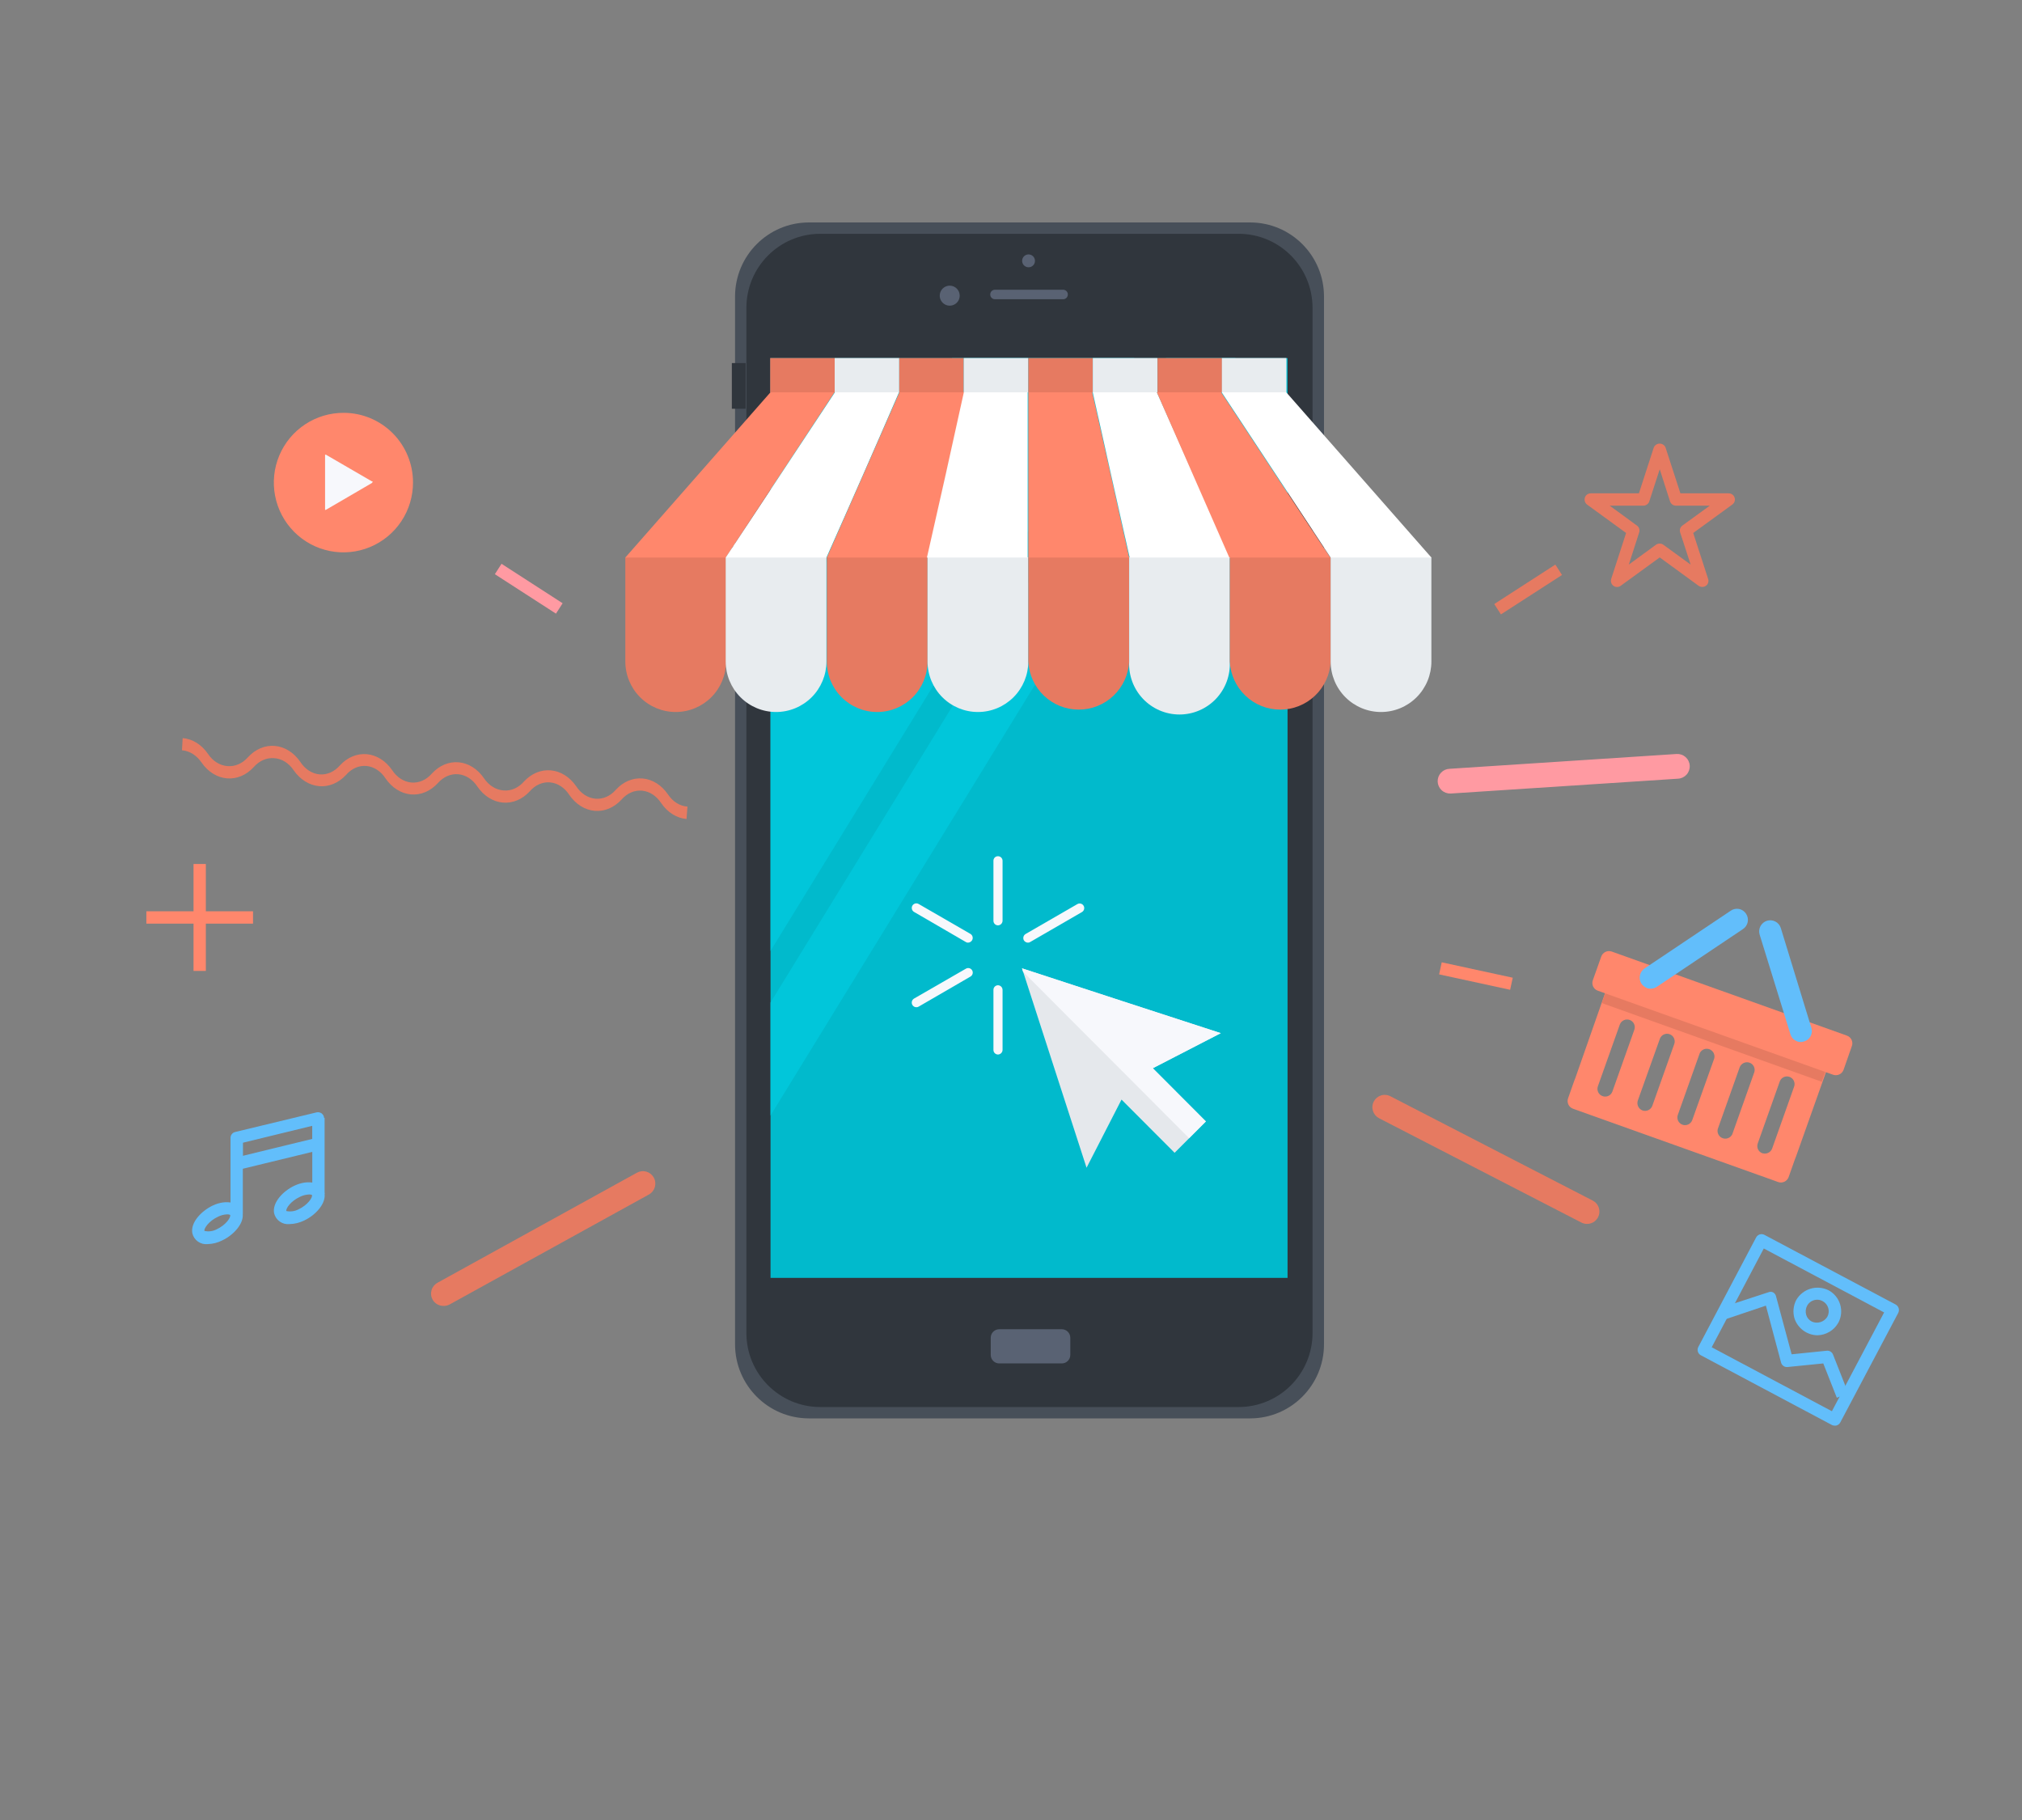 <svg width="200" height="180" viewBox="0 0 200 180" fill="none" xmlns="http://www.w3.org/2000/svg">
<rect x="0" y="0" width="200" height="180" fill="#808080" stroke="none"/>
<g clip-path="url(#clip0_4:1168)">
<path d="M123.65 22H80.015C75.979 22 72.706 25.28 72.706 29.327V132.953C72.706 136.999 75.979 140.28 80.015 140.28H123.65C127.687 140.28 130.959 136.999 130.959 132.953V29.327C130.959 25.28 127.687 22 123.65 22Z" fill="#474F59"/>
<path d="M122.517 23.123H81.136C77.099 23.123 73.827 26.404 73.827 30.45V131.829C73.827 135.876 77.099 139.156 81.136 139.156H122.517C126.554 139.156 129.826 135.876 129.826 131.829V30.45C129.826 26.404 126.554 23.123 122.517 23.123Z" fill="#30363D"/>
<path d="M94.926 29.229C94.928 29.425 94.872 29.618 94.766 29.782C94.659 29.946 94.505 30.075 94.325 30.152C94.145 30.228 93.946 30.25 93.754 30.213C93.562 30.176 93.385 30.083 93.246 29.945C93.106 29.807 93.011 29.631 92.972 29.439C92.933 29.247 92.952 29.047 93.026 28.866C93.101 28.684 93.227 28.529 93.39 28.42C93.552 28.311 93.743 28.252 93.939 28.252C94.199 28.252 94.448 28.355 94.632 28.538C94.817 28.72 94.923 28.969 94.926 29.229Z" fill="#596273"/>
<path d="M102.369 25.81C102.369 25.893 102.352 25.975 102.32 26.051C102.288 26.128 102.241 26.197 102.182 26.255C102.123 26.313 102.053 26.358 101.977 26.389C101.9 26.419 101.818 26.434 101.735 26.433C101.609 26.433 101.486 26.395 101.382 26.325C101.278 26.254 101.196 26.154 101.149 26.038C101.101 25.921 101.089 25.793 101.115 25.669C101.14 25.546 101.202 25.433 101.292 25.344C101.382 25.256 101.495 25.197 101.619 25.174C101.743 25.15 101.871 25.165 101.986 25.215C102.102 25.265 102.2 25.348 102.268 25.454C102.336 25.56 102.371 25.684 102.369 25.81Z" fill="#596273"/>
<path d="M105.621 29.131C105.621 29.255 105.572 29.372 105.486 29.459C105.399 29.547 105.281 29.595 105.158 29.595H98.41C98.287 29.595 98.169 29.547 98.082 29.459C97.996 29.372 97.947 29.255 97.947 29.131C97.945 29.069 97.956 29.008 97.978 28.95C98.001 28.892 98.035 28.84 98.078 28.795C98.121 28.751 98.173 28.716 98.23 28.692C98.287 28.668 98.348 28.655 98.41 28.655H105.158C105.22 28.655 105.281 28.668 105.338 28.692C105.395 28.716 105.447 28.751 105.49 28.795C105.533 28.84 105.567 28.892 105.59 28.95C105.612 29.008 105.623 29.069 105.621 29.131Z" fill="#596273"/>
<path d="M105.024 131.463H98.836C98.372 131.463 97.995 131.84 97.995 132.305V134.003C97.995 134.468 98.372 134.845 98.836 134.845H105.024C105.488 134.845 105.865 134.468 105.865 134.003V132.305C105.865 131.84 105.488 131.463 105.024 131.463Z" fill="#596273"/>
<path d="M73.754 40.427H72.389V35.909H73.754V40.427Z" fill="#30363D"/>
<path d="M73.754 52.248H72.389V44.652H73.754V52.248Z" fill="#30363D"/>
<path d="M73.754 61.26H72.389V54.006H73.754V61.26Z" fill="#30363D"/>
<path d="M127.354 35.42H76.215V126.383H127.354V35.42Z" fill="#01BACC"/>
<path d="M76.215 64.667V94.047L112.2 35.42H94.171L76.215 64.667Z" fill="#01C6DA"/>
<path d="M76.215 110.325L122.201 35.42H115.342L76.215 99.151V110.325Z" fill="#01C6DA"/>
<path d="M61.852 55.117V65.424C61.852 66.748 62.377 68.019 63.312 68.955C64.246 69.892 65.513 70.418 66.835 70.418C68.156 70.418 69.423 69.892 70.358 68.955C71.292 68.019 71.817 66.748 71.817 65.424V55.117H61.852Z" fill="#E67A61"/>
<path d="M71.781 55.117V65.424C71.781 66.748 72.305 68.019 73.24 68.955C74.174 69.892 75.442 70.418 76.763 70.418C78.084 70.418 79.352 69.892 80.286 68.955C81.22 68.019 81.745 66.748 81.745 65.424V55.117H71.781Z" fill="#E8ECEF"/>
<path d="M81.782 55.117V65.424C81.782 66.748 82.307 68.019 83.241 68.955C84.175 69.892 85.443 70.418 86.764 70.418C88.085 70.418 89.353 69.892 90.287 68.955C91.222 68.019 91.746 66.748 91.746 65.424V55.117H81.782Z" fill="#E67A61"/>
<path d="M91.746 55.117V65.424C91.746 66.748 92.271 68.019 93.206 68.955C94.14 69.892 95.407 70.418 96.729 70.418C98.05 70.418 99.317 69.892 100.252 68.955C101.186 68.019 101.711 66.748 101.711 65.424V55.117H91.746Z" fill="#E8ECEF"/>
<path d="M101.711 55.117V65.424C101.774 66.707 102.327 67.917 103.256 68.803C104.185 69.689 105.417 70.183 106.699 70.183C107.981 70.183 109.214 69.689 110.143 68.803C111.071 67.917 111.625 66.707 111.688 65.424V55.117H101.711Z" fill="#E67A61"/>
<path d="M111.688 55.117V65.424C111.654 66.1 111.758 66.775 111.993 67.409C112.228 68.044 112.59 68.624 113.055 69.114C113.52 69.604 114.08 69.994 114.701 70.261C115.321 70.528 115.989 70.665 116.664 70.665C117.339 70.665 118.007 70.528 118.627 70.261C119.248 69.994 119.808 69.604 120.273 69.114C120.738 68.624 121.1 68.044 121.335 67.409C121.57 66.775 121.674 66.1 121.64 65.424V55.117H111.688Z" fill="#E8ECEF"/>
<path d="M121.64 55.117V65.424C121.704 66.707 122.257 67.917 123.185 68.803C124.114 69.689 125.347 70.183 126.629 70.183C127.911 70.183 129.144 69.689 130.072 68.803C131.001 67.917 131.554 66.707 131.617 65.424V55.117H121.64Z" fill="#E67A61"/>
<path d="M131.617 55.117V65.424C131.617 66.08 131.746 66.729 131.996 67.335C132.247 67.941 132.614 68.492 133.076 68.955C133.539 69.419 134.088 69.787 134.693 70.038C135.297 70.289 135.945 70.418 136.6 70.418C137.254 70.418 137.902 70.289 138.506 70.038C139.111 69.787 139.66 69.419 140.123 68.955C140.585 68.492 140.952 67.941 141.203 67.335C141.453 66.729 141.582 66.08 141.582 65.424V55.117H131.617Z" fill="#E8ECEF"/>
<path d="M76.227 38.778L61.852 55.142H71.781L82.561 38.778H76.227Z" fill="#FF876C"/>
<path d="M82.598 38.778L71.781 55.142H81.745C84.181 49.679 86.577 44.225 88.932 38.778H82.598Z" fill="white"/>
<path d="M88.969 38.778C86.581 44.241 84.186 49.695 81.782 55.142H91.746C92.957 49.679 94.175 44.225 95.401 38.778H88.969Z" fill="#FF876C"/>
<path d="M95.34 38.778C94.146 44.241 92.928 49.695 91.685 55.142H101.65V38.778H95.34Z" fill="white"/>
<path d="M101.711 38.778V55.142H111.688C110.478 49.679 109.26 44.225 108.033 38.778H101.711Z" fill="#FF876C"/>
<path d="M108.082 38.778C109.292 44.241 110.51 49.695 111.737 55.142H121.689C119.277 49.679 116.853 44.225 114.417 38.778H108.082Z" fill="white"/>
<path d="M114.417 38.778C116.804 44.241 119.196 49.695 121.592 55.142H131.568L120.775 38.778H114.417Z" fill="#FF876C"/>
<path d="M131.617 55.142H141.582L127.207 38.778H120.824L131.617 55.142Z" fill="white"/>
<path d="M82.561 35.408H76.178V38.803H82.561V35.408Z" fill="#E67A61"/>
<path d="M88.945 35.408H82.561V38.803H88.945V35.408Z" fill="#E8ECEF"/>
<path d="M95.328 35.408H88.945V38.803H95.328V35.408Z" fill="#E67A61"/>
<path d="M101.711 35.408H95.328V38.803H101.711V35.408Z" fill="#E8ECEF"/>
<path d="M108.094 35.408H101.711V38.803H108.094V35.408Z" fill="#E67A61"/>
<path d="M114.477 35.408H108.094V38.803H114.477V35.408Z" fill="#E8ECEF"/>
<path d="M120.873 35.408H114.49V38.803H120.873V35.408Z" fill="#E67A61"/>
<path d="M127.244 35.408H120.861V38.803H127.244V35.408Z" fill="#E8ECEF"/>
<path d="M120.751 102.18L110.92 98.981L101.09 95.769L104.281 105.636L107.473 115.49L110.932 108.75L116.183 114.013L119.277 110.911L114.027 105.648L120.751 102.18Z" fill="#E5E8EC"/>
<path d="M110.92 98.981L101.09 95.769L101.187 96.099L117.62 112.572L119.277 110.911L114.027 105.648L120.751 102.18L110.92 98.981Z" fill="#F7F8FC"/>
<path d="M98.714 91.519C98.594 91.519 98.48 91.472 98.395 91.387C98.311 91.302 98.263 91.188 98.263 91.068V85.133C98.262 85.073 98.272 85.014 98.294 84.958C98.316 84.903 98.349 84.852 98.392 84.81C98.434 84.767 98.484 84.734 98.54 84.712C98.595 84.69 98.654 84.679 98.714 84.681C98.834 84.681 98.948 84.729 99.033 84.813C99.117 84.898 99.165 85.013 99.165 85.133V91.068C99.162 91.186 99.113 91.3 99.029 91.384C98.945 91.468 98.833 91.516 98.714 91.519Z" fill="#F7F8FC"/>
<path d="M95.754 93.229C95.676 93.233 95.599 93.212 95.535 93.168L90.406 90.188C90.355 90.158 90.31 90.118 90.275 90.07C90.239 90.022 90.213 89.968 90.198 89.91C90.184 89.852 90.18 89.792 90.189 89.733C90.197 89.674 90.217 89.617 90.248 89.566C90.278 89.514 90.319 89.469 90.366 89.434C90.414 89.398 90.468 89.372 90.526 89.357C90.583 89.343 90.643 89.339 90.702 89.348C90.761 89.356 90.818 89.376 90.869 89.407L95.986 92.362C96.089 92.423 96.165 92.522 96.197 92.639C96.228 92.755 96.214 92.879 96.156 92.985C96.115 93.056 96.057 93.116 95.986 93.159C95.916 93.201 95.836 93.226 95.754 93.229Z" fill="#F7F8FC"/>
<path d="M90.638 99.616C90.559 99.616 90.482 99.596 90.414 99.558C90.345 99.519 90.288 99.463 90.248 99.396C90.185 99.29 90.167 99.165 90.196 99.046C90.226 98.927 90.302 98.824 90.406 98.761L95.535 95.806C95.586 95.775 95.643 95.754 95.702 95.746C95.761 95.737 95.821 95.74 95.879 95.755C95.936 95.77 95.991 95.796 96.038 95.832C96.086 95.868 96.126 95.913 96.156 95.964C96.186 96.016 96.206 96.074 96.214 96.133C96.222 96.193 96.217 96.254 96.201 96.312C96.186 96.37 96.158 96.424 96.121 96.471C96.084 96.519 96.038 96.558 95.986 96.587L90.869 99.555C90.8 99.597 90.719 99.618 90.638 99.616Z" fill="#F7F8FC"/>
<path d="M98.714 104.293C98.594 104.293 98.48 104.245 98.395 104.16C98.311 104.076 98.263 103.961 98.263 103.841V97.906C98.262 97.846 98.272 97.786 98.294 97.729C98.316 97.673 98.349 97.622 98.391 97.579C98.433 97.535 98.483 97.501 98.539 97.478C98.594 97.454 98.654 97.442 98.714 97.442C98.835 97.445 98.949 97.496 99.034 97.582C99.118 97.669 99.165 97.785 99.165 97.906V103.841C99.162 103.96 99.113 104.073 99.029 104.157C98.945 104.241 98.833 104.289 98.714 104.293Z" fill="#F7F8FC"/>
<path d="M101.674 93.229C101.593 93.228 101.514 93.206 101.443 93.165C101.373 93.125 101.314 93.067 101.272 92.997C101.215 92.891 101.2 92.767 101.232 92.651C101.264 92.535 101.339 92.436 101.443 92.374L106.559 89.419C106.663 89.358 106.786 89.34 106.903 89.369C107.019 89.399 107.119 89.474 107.181 89.578C107.242 89.681 107.26 89.805 107.23 89.922C107.2 90.039 107.126 90.139 107.022 90.201L101.894 93.168C101.829 93.21 101.752 93.232 101.674 93.229Z" fill="#F7F8FC"/>
<path d="M142.604 95.174L142.346 96.367L149.371 97.891L149.628 96.698L142.604 95.174Z" fill="#FF876C"/>
<path d="M143.458 78.478C143.298 78.483 143.139 78.456 142.989 78.399C142.839 78.342 142.702 78.256 142.586 78.146C142.469 78.036 142.376 77.904 142.31 77.758C142.244 77.611 142.208 77.454 142.203 77.293C142.198 77.133 142.225 76.973 142.282 76.823C142.339 76.673 142.424 76.536 142.534 76.419C142.644 76.302 142.775 76.208 142.921 76.142C143.067 76.077 143.225 76.04 143.385 76.035L165.836 74.57C165.996 74.56 166.156 74.581 166.308 74.633C166.46 74.684 166.6 74.766 166.72 74.872C166.841 74.978 166.939 75.106 167.01 75.251C167.081 75.395 167.123 75.552 167.133 75.712C167.144 75.872 167.122 76.033 167.071 76.185C167.019 76.337 166.938 76.478 166.832 76.599C166.727 76.719 166.598 76.818 166.454 76.889C166.31 76.96 166.154 77.002 165.994 77.012L143.543 78.478H143.458Z" fill="#FF9AA2"/>
<path d="M156.98 121.047C156.785 121.047 156.593 121.001 156.419 120.912L136.405 110.594C136.262 110.52 136.136 110.419 136.032 110.296C135.929 110.173 135.851 110.031 135.802 109.878C135.754 109.725 135.735 109.564 135.749 109.404C135.762 109.244 135.807 109.088 135.881 108.945C135.954 108.802 136.055 108.676 136.178 108.572C136.3 108.468 136.442 108.39 136.595 108.341C136.747 108.292 136.908 108.274 137.068 108.288C137.228 108.301 137.383 108.346 137.525 108.42L157.54 118.739C157.784 118.864 157.978 119.068 158.092 119.317C158.206 119.567 158.233 119.848 158.168 120.114C158.103 120.381 157.951 120.618 157.735 120.787C157.52 120.956 157.253 121.048 156.98 121.047Z" fill="#E67A61"/>
<path d="M153.842 55.839L147.8 59.739L148.459 60.766L154.502 56.865L153.842 55.839Z" fill="#E67A61"/>
<path d="M49.608 55.761L48.948 56.788L54.991 60.689L55.65 59.662L49.608 55.761Z" fill="#FF9AA2"/>
<path d="M67.904 81C67.423 80.958 66.953 80.798 66.522 80.527C66.092 80.257 65.709 79.882 65.396 79.424C65.163 79.069 64.875 78.778 64.549 78.567C64.222 78.356 63.865 78.23 63.498 78.197C63.132 78.165 62.764 78.226 62.416 78.377C62.069 78.528 61.751 78.765 61.48 79.075C61.118 79.472 60.696 79.774 60.239 79.966C59.782 80.158 59.299 80.234 58.819 80.192C58.338 80.149 57.869 79.988 57.438 79.718C57.008 79.448 56.624 79.074 56.31 78.618C56.079 78.26 55.791 77.966 55.465 77.753C55.139 77.54 54.781 77.413 54.413 77.38C54.046 77.347 53.677 77.409 53.33 77.562C52.982 77.715 52.664 77.956 52.394 78.269C52.031 78.663 51.608 78.964 51.151 79.154C50.694 79.343 50.212 79.419 49.731 79.375C49.251 79.332 48.782 79.17 48.352 78.9C47.922 78.629 47.539 78.256 47.224 77.8C46.992 77.445 46.703 77.153 46.377 76.942C46.051 76.732 45.693 76.606 45.327 76.573C44.96 76.541 44.592 76.602 44.245 76.753C43.898 76.903 43.58 77.141 43.309 77.451C42.946 77.847 42.524 78.15 42.068 78.342C41.611 78.534 41.128 78.61 40.647 78.568C40.166 78.525 39.697 78.364 39.267 78.094C38.836 77.824 38.453 77.45 38.139 76.994C37.908 76.636 37.62 76.342 37.294 76.129C36.967 75.916 36.609 75.789 36.242 75.756C35.874 75.723 35.505 75.785 35.158 75.938C34.811 76.091 34.492 76.332 34.223 76.645C33.489 77.439 32.532 77.838 31.562 77.752C30.593 77.666 29.69 77.103 29.053 76.188C28.816 75.832 28.522 75.541 28.19 75.334C27.858 75.127 27.495 75.008 27.124 74.985C26.756 74.952 26.387 75.013 26.039 75.164C25.691 75.315 25.371 75.553 25.099 75.863C24.736 76.26 24.315 76.562 23.858 76.754C23.401 76.946 22.918 77.022 22.437 76.98C21.957 76.937 21.487 76.776 21.057 76.506C20.626 76.236 20.243 75.862 19.929 75.406C19.688 75.055 19.394 74.767 19.062 74.561C18.731 74.354 18.37 74.232 18 74.203L18.067 73C18.548 73.038 19.018 73.196 19.448 73.465C19.879 73.733 20.262 74.107 20.575 74.564C20.813 74.919 21.107 75.209 21.439 75.416C21.771 75.623 22.134 75.743 22.504 75.767C22.872 75.799 23.241 75.737 23.589 75.586C23.937 75.435 24.257 75.198 24.53 74.889C24.892 74.492 25.314 74.19 25.771 73.998C26.228 73.806 26.71 73.73 27.191 73.772C27.672 73.814 28.141 73.975 28.572 74.246C29.002 74.516 29.386 74.89 29.7 75.346C29.931 75.704 30.22 75.999 30.547 76.212C30.874 76.425 31.233 76.552 31.602 76.585C31.97 76.617 32.339 76.555 32.687 76.402C33.035 76.249 33.355 76.008 33.625 75.695C33.988 75.301 34.409 75.001 34.866 74.811C35.322 74.621 35.804 74.546 36.283 74.59C36.763 74.633 37.231 74.795 37.66 75.065C38.09 75.335 38.472 75.709 38.785 76.164C39.019 76.519 39.308 76.811 39.635 77.022C39.962 77.233 40.32 77.359 40.688 77.392C41.055 77.424 41.424 77.363 41.772 77.212C42.12 77.061 42.439 76.823 42.711 76.513C43.072 76.115 43.493 75.811 43.949 75.619C44.405 75.427 44.887 75.349 45.368 75.392C45.848 75.434 46.317 75.596 46.746 75.867C47.176 76.138 47.558 76.513 47.871 76.97C48.109 77.324 48.404 77.613 48.736 77.82C49.067 78.027 49.429 78.147 49.8 78.173C50.168 78.208 50.537 78.148 50.886 77.997C51.234 77.846 51.554 77.607 51.825 77.295C52.188 76.902 52.609 76.602 53.065 76.412C53.521 76.222 54.002 76.147 54.481 76.189C54.961 76.232 55.428 76.391 55.858 76.66C56.288 76.928 56.671 77.299 56.985 77.752C57.217 78.109 57.506 78.404 57.833 78.617C58.159 78.83 58.518 78.957 58.886 78.991C59.253 79.025 59.623 78.965 59.971 78.814C60.319 78.662 60.639 78.424 60.911 78.113C61.272 77.715 61.693 77.412 62.149 77.219C62.605 77.027 63.087 76.949 63.568 76.992C64.048 77.034 64.517 77.196 64.947 77.467C65.376 77.738 65.759 78.113 66.071 78.57C66.308 78.926 66.602 79.217 66.934 79.424C67.266 79.631 67.629 79.75 68 79.773L67.904 81Z" fill="#E67A61"/>
<path d="M43.848 129.155C43.632 129.155 43.42 129.097 43.234 128.987C43.047 128.878 42.894 128.721 42.788 128.532C42.71 128.392 42.661 128.238 42.643 128.078C42.624 127.919 42.638 127.757 42.682 127.603C42.726 127.449 42.8 127.305 42.9 127.179C42.999 127.054 43.123 126.949 43.263 126.871L62.985 115.991C63.125 115.911 63.279 115.859 63.439 115.839C63.599 115.818 63.762 115.83 63.917 115.872C64.073 115.915 64.218 115.988 64.346 116.087C64.473 116.185 64.58 116.309 64.66 116.449C64.74 116.589 64.792 116.744 64.812 116.904C64.832 117.065 64.821 117.227 64.779 117.383C64.736 117.539 64.663 117.685 64.565 117.813C64.466 117.941 64.343 118.048 64.203 118.128L44.481 129.008C44.287 129.114 44.068 129.164 43.848 129.155Z" fill="#E67A61"/>
<path d="M20.534 123.043C20.194 123.079 19.854 122.99 19.576 122.792C19.298 122.594 19.101 122.301 19.023 121.969C18.828 120.906 19.912 119.771 21.033 119.233C22.422 118.574 23.798 118.928 23.993 119.954C24.188 120.98 23.104 122.152 21.983 122.677C21.534 122.907 21.038 123.032 20.534 123.043ZM22.47 120.1C22.148 120.114 21.832 120.197 21.544 120.345C20.643 120.772 20.168 121.492 20.217 121.737C20.629 121.832 21.061 121.775 21.435 121.578C22.349 121.151 22.811 120.43 22.775 120.186C22.787 120.161 22.69 120.1 22.47 120.1Z" fill="#62BEFB"/>
<path d="M24.018 112.542H22.8V120.064H24.018V112.542Z" fill="#62BEFB"/>
<path d="M28.634 121.065C28.294 121.101 27.952 121.012 27.672 120.815C27.391 120.617 27.192 120.324 27.112 119.99C26.917 118.928 28.001 117.792 29.122 117.267C30.523 116.608 31.899 116.95 32.094 117.988C32.289 119.026 31.205 120.186 30.084 120.711C29.632 120.932 29.137 121.053 28.634 121.065ZM30.571 118.134C30.249 118.148 29.933 118.231 29.645 118.379C28.744 118.806 28.269 119.514 28.318 119.771C28.731 119.859 29.162 119.798 29.536 119.6C30.437 119.172 30.913 118.452 30.864 118.208C30.876 118.183 30.791 118.134 30.571 118.134Z" fill="#62BEFB"/>
<path d="M32.106 110.563H30.888V118.085H32.106V110.563Z" fill="#62BEFB"/>
<path d="M23.409 115.704C23.272 115.702 23.139 115.655 23.031 115.57C22.959 115.514 22.9 115.441 22.86 115.359C22.82 115.276 22.799 115.186 22.8 115.094V112.541C22.799 112.406 22.845 112.274 22.929 112.167C23.013 112.06 23.131 111.986 23.263 111.955L31.315 110.014C31.403 109.995 31.494 109.995 31.582 110.014C31.67 110.033 31.754 110.07 31.826 110.124C31.899 110.182 31.958 110.257 31.998 110.341C32.038 110.426 32.058 110.518 32.058 110.612V113.152C32.061 113.29 32.017 113.425 31.933 113.534C31.849 113.643 31.729 113.719 31.595 113.75L23.506 115.716L23.409 115.704ZM24.018 113.018V114.312L30.889 112.639V111.345L24.018 113.018Z" fill="#62BEFB"/>
<path d="M168.382 58.048C168.252 58.049 168.124 58.011 168.016 57.938L164.167 55.13L160.305 57.938C160.201 58.014 160.075 58.056 159.946 58.056C159.817 58.056 159.691 58.014 159.587 57.938C159.484 57.861 159.408 57.754 159.369 57.631C159.329 57.509 159.329 57.377 159.367 57.254L160.841 52.712L156.98 49.903C156.879 49.825 156.803 49.717 156.764 49.595C156.725 49.473 156.724 49.342 156.76 49.219C156.799 49.095 156.877 48.986 156.983 48.909C157.088 48.832 157.215 48.791 157.345 48.792H162.108L163.582 44.249C163.632 44.137 163.713 44.042 163.816 43.975C163.919 43.908 164.038 43.873 164.161 43.873C164.283 43.873 164.403 43.908 164.506 43.975C164.608 44.042 164.69 44.137 164.739 44.249L166.213 48.792H170.976C171.108 48.788 171.236 48.827 171.344 48.902C171.451 48.978 171.531 49.086 171.572 49.211C171.613 49.336 171.613 49.471 171.572 49.595C171.53 49.72 171.449 49.828 171.342 49.903L167.48 52.712L168.954 57.254C168.997 57.377 168.998 57.51 168.958 57.633C168.919 57.756 168.841 57.863 168.735 57.938C168.631 58.009 168.508 58.047 168.382 58.048ZM164.167 53.762C164.293 53.762 164.416 53.801 164.52 53.872L167.224 55.838L166.189 52.663C166.147 52.54 166.145 52.408 166.185 52.284C166.225 52.161 166.303 52.054 166.408 51.979L169.113 50.013H165.775C165.647 50.013 165.521 49.973 165.417 49.898C165.312 49.824 165.233 49.719 165.19 49.598L164.167 46.411L163.131 49.598C163.089 49.717 163.012 49.821 162.91 49.895C162.807 49.969 162.685 50.01 162.559 50.013H159.221L161.913 51.979C162.019 52.054 162.097 52.161 162.137 52.284C162.176 52.408 162.175 52.54 162.133 52.663L161.109 55.838L163.801 53.872C163.909 53.799 164.037 53.761 164.167 53.762Z" fill="#E67A61"/>
<path d="M181.489 141C181.393 140.999 181.297 140.978 181.209 140.939L168.236 134.039C168.094 133.964 167.988 133.836 167.94 133.683C167.892 133.53 167.907 133.364 167.98 133.221L173.705 122.378C173.743 122.307 173.795 122.244 173.858 122.194C173.92 122.143 173.992 122.106 174.069 122.083C174.146 122.06 174.226 122.053 174.306 122.062C174.386 122.07 174.463 122.095 174.533 122.133L187.507 129.021C187.646 129.098 187.75 129.226 187.798 129.379C187.845 129.531 187.833 129.695 187.763 129.839L182.025 140.682C181.95 140.823 181.823 140.928 181.672 140.976C181.613 140.996 181.551 141.004 181.489 141ZM169.308 133.246L181.197 139.571L186.362 129.802L174.46 123.477L169.308 133.246Z" fill="#62BEFB"/>
<path d="M181.684 138.24L180.344 134.845L176.812 135.2C176.668 135.216 176.523 135.179 176.404 135.095C176.285 135.012 176.201 134.889 176.166 134.748L174.668 129.13L170.635 130.486L170.258 129.326L174.899 127.812C174.974 127.778 175.055 127.761 175.137 127.761C175.218 127.761 175.299 127.778 175.374 127.812C175.446 127.851 175.509 127.905 175.56 127.97C175.61 128.035 175.646 128.11 175.667 128.19L177.214 133.942L180.685 133.588C180.816 133.573 180.948 133.603 181.06 133.671C181.172 133.74 181.259 133.843 181.307 133.966L182.817 137.788L181.684 138.24Z" fill="#62BEFB"/>
<path d="M179.747 132.061C179.245 132.049 178.76 131.882 178.356 131.582C177.953 131.283 177.652 130.866 177.494 130.388C177.317 129.786 177.378 129.139 177.664 128.581C177.972 128.042 178.474 127.64 179.067 127.459C179.66 127.277 180.3 127.329 180.856 127.604C181.41 127.897 181.825 128.399 182.01 128.999C182.195 129.599 182.135 130.248 181.842 130.803C181.634 131.179 181.331 131.494 180.963 131.714C180.595 131.935 180.176 132.055 179.747 132.061ZM179.747 128.544C179.539 128.543 179.334 128.599 179.156 128.707C178.978 128.815 178.832 128.97 178.736 129.155C178.599 129.427 178.569 129.741 178.651 130.034C178.693 130.179 178.765 130.313 178.861 130.428C178.958 130.544 179.077 130.638 179.211 130.706C179.481 130.827 179.786 130.845 180.068 130.757C180.35 130.67 180.591 130.482 180.746 130.229C180.818 130.097 180.863 129.951 180.878 129.801C180.893 129.65 180.878 129.498 180.834 129.354C180.789 129.21 180.717 129.075 180.62 128.96C180.524 128.844 180.405 128.748 180.271 128.679C180.114 128.594 179.938 128.548 179.759 128.544H179.747Z" fill="#62BEFB"/>
<path d="M34.017 40.83C32.653 40.82 31.317 41.217 30.179 41.97C29.04 42.722 28.15 43.797 27.622 45.058C27.094 46.318 26.952 47.708 27.213 49.05C27.474 50.392 28.127 51.626 29.088 52.595C30.05 53.564 31.278 54.225 32.615 54.494C33.952 54.763 35.339 54.627 36.599 54.105C37.859 53.582 38.936 52.696 39.693 51.559C40.45 50.421 40.853 49.084 40.851 47.717C40.854 45.896 40.136 44.148 38.855 42.856C37.574 41.565 35.834 40.836 34.017 40.83Z" fill="#FF876C"/>
<path d="M36.77 47.778L32.226 50.428H32.153C32.153 50.428 32.153 50.428 32.153 50.343V45.055C32.157 45.027 32.157 44.998 32.153 44.97H32.238L36.782 47.607H36.855C36.857 47.641 36.85 47.674 36.835 47.704C36.82 47.734 36.798 47.759 36.77 47.778Z" fill="#F7F8FC"/>
<path d="M179.199 102.253L162.23 96.148C161.912 96.033 161.574 95.983 161.236 96C160.898 96.016 160.567 96.1 160.262 96.245C159.956 96.39 159.682 96.594 159.456 96.846C159.229 97.097 159.054 97.391 158.941 97.711L155.834 106.576L155.688 106.955L155.104 108.615C155.067 108.716 155.05 108.822 155.055 108.929C155.06 109.035 155.085 109.14 155.131 109.236C155.176 109.333 155.24 109.42 155.319 109.491C155.398 109.563 155.49 109.618 155.591 109.653L157.26 110.252L157.467 110.325L174.01 116.235L174.229 116.309L175.886 116.907C176.089 116.977 176.312 116.964 176.506 116.87C176.7 116.777 176.849 116.61 176.921 116.406L177.506 114.745L177.652 114.367L180.783 105.55C180.896 105.23 180.945 104.89 180.927 104.55C180.909 104.21 180.823 103.878 180.676 103.571C180.529 103.265 180.323 102.99 180.069 102.764C179.816 102.538 179.52 102.364 179.199 102.253ZM159.489 107.944C159.456 108.039 159.405 108.127 159.338 108.202C159.271 108.277 159.19 108.338 159.099 108.381C159.008 108.424 158.91 108.449 158.809 108.453C158.709 108.458 158.609 108.443 158.514 108.408C158.419 108.375 158.332 108.324 158.257 108.256C158.182 108.189 158.121 108.108 158.078 108.017C158.035 107.926 158.01 107.827 158.006 107.727C158.001 107.626 158.017 107.525 158.051 107.431L160.22 101.325C160.291 101.137 160.433 100.984 160.615 100.9C160.797 100.816 161.005 100.806 161.194 100.873C161.383 100.94 161.538 101.079 161.625 101.26C161.712 101.441 161.724 101.649 161.657 101.838L159.489 107.944ZM163.436 109.36C163.367 109.551 163.226 109.706 163.044 109.793C162.861 109.88 162.652 109.891 162.461 109.824C162.273 109.753 162.12 109.611 162.034 109.429C161.948 109.247 161.935 109.039 161.998 108.847L164.179 102.742C164.247 102.552 164.387 102.398 164.569 102.312C164.75 102.226 164.958 102.216 165.147 102.284C165.336 102.352 165.491 102.492 165.576 102.674C165.662 102.856 165.672 103.065 165.604 103.255L163.436 109.36ZM167.383 110.777C167.315 110.966 167.175 111.121 166.993 111.207C166.811 111.293 166.603 111.303 166.414 111.235C166.225 111.167 166.071 111.026 165.985 110.844C165.9 110.662 165.89 110.453 165.957 110.264L168.126 104.158C168.208 103.988 168.35 103.854 168.525 103.782C168.7 103.71 168.896 103.705 169.074 103.769C169.252 103.832 169.4 103.96 169.491 104.126C169.581 104.293 169.607 104.487 169.563 104.671L167.383 110.777ZM171.342 112.181C171.259 112.352 171.117 112.486 170.942 112.558C170.767 112.63 170.572 112.634 170.394 112.571C170.216 112.507 170.067 112.38 169.977 112.213C169.886 112.047 169.861 111.853 169.904 111.668L172.073 105.563C172.144 105.374 172.285 105.221 172.467 105.134C172.648 105.048 172.856 105.035 173.047 105.099C173.142 105.131 173.23 105.183 173.305 105.25C173.38 105.317 173.44 105.399 173.483 105.49C173.527 105.58 173.551 105.679 173.556 105.78C173.56 105.88 173.545 105.981 173.51 106.075L171.342 112.181ZM174.326 114.062C174.231 114.029 174.144 113.977 174.069 113.91C173.994 113.843 173.933 113.762 173.89 113.671C173.847 113.58 173.822 113.481 173.818 113.38C173.813 113.28 173.829 113.179 173.863 113.085L176.032 106.979C176.063 106.883 176.113 106.795 176.179 106.719C176.245 106.643 176.325 106.581 176.415 106.536C176.505 106.492 176.603 106.466 176.704 106.46C176.804 106.453 176.904 106.468 176.999 106.501C177.094 106.534 177.181 106.586 177.256 106.653C177.33 106.721 177.39 106.803 177.433 106.894C177.476 106.985 177.5 107.084 177.504 107.184C177.508 107.285 177.492 107.385 177.457 107.48L175.289 113.585C175.222 113.77 175.088 113.921 174.914 114.01C174.74 114.098 174.538 114.117 174.351 114.062H174.326Z" fill="#FF876C"/>
<path d="M158.941 97.76L158.429 99.201L180.198 106.991L180.71 105.55C180.924 104.942 180.904 104.276 180.654 103.682C180.404 103.088 179.941 102.609 179.357 102.339L161.962 96.135C161.347 95.983 160.698 96.065 160.14 96.365C159.582 96.665 159.155 97.162 158.941 97.76Z" fill="#E67A61"/>
<path d="M157.552 96.941C157.515 97.041 157.499 97.148 157.504 97.255C157.508 97.361 157.534 97.466 157.579 97.562C157.625 97.659 157.689 97.746 157.768 97.817C157.847 97.889 157.939 97.944 158.039 97.979L181.319 106.295C181.522 106.366 181.745 106.352 181.939 106.259C182.133 106.165 182.282 105.998 182.354 105.795L183.17 103.462C183.207 103.362 183.224 103.256 183.219 103.149C183.214 103.042 183.189 102.938 183.143 102.841C183.098 102.745 183.034 102.658 182.955 102.586C182.876 102.515 182.784 102.46 182.683 102.424L159.416 94.108C159.212 94.038 158.989 94.051 158.795 94.145C158.601 94.239 158.452 94.405 158.381 94.609L157.552 96.941Z" fill="#FF876C"/>
<path d="M162.912 97.723C162.692 97.637 162.501 97.488 162.364 97.295C162.206 97.054 162.149 96.759 162.206 96.476C162.263 96.192 162.429 95.943 162.668 95.781L171.196 90.066C171.314 89.984 171.448 89.927 171.588 89.899C171.729 89.87 171.875 89.869 172.015 89.898C172.156 89.926 172.29 89.983 172.409 90.064C172.527 90.146 172.629 90.25 172.706 90.371C172.786 90.491 172.842 90.625 172.87 90.766C172.897 90.906 172.897 91.052 172.869 91.192C172.841 91.333 172.785 91.467 172.705 91.586C172.624 91.705 172.521 91.807 172.402 91.886L163.874 97.601C163.732 97.694 163.57 97.753 163.401 97.774C163.232 97.796 163.061 97.778 162.9 97.723H162.912Z" fill="#62BEFB"/>
<path d="M177.762 102.998C177.982 103.077 178.223 103.077 178.444 102.998C178.582 102.959 178.71 102.893 178.821 102.803C178.933 102.713 179.025 102.601 179.092 102.474C179.159 102.348 179.2 102.209 179.212 102.066C179.224 101.923 179.207 101.779 179.163 101.643L176.141 91.776C176.053 91.501 175.86 91.273 175.604 91.14C175.348 91.007 175.051 90.98 174.776 91.065C174.501 91.15 174.27 91.34 174.133 91.594C173.997 91.848 173.965 92.146 174.046 92.423L177.092 102.278C177.138 102.441 177.223 102.591 177.34 102.715C177.456 102.838 177.601 102.931 177.762 102.986V102.998Z" fill="#62BEFB"/>
<path d="M20.361 85.45H19.143V96.025H20.361V85.45Z" fill="#FF876C"/>
<path d="M25.027 90.127H14.477V91.348H25.027V90.127Z" fill="#FF876C"/>
</g>
<defs>
<clipPath id="clip0_4:1168">
<rect width="200" height="119" fill="white" transform="translate(0 22)"/>
</clipPath>
</defs>
</svg>
